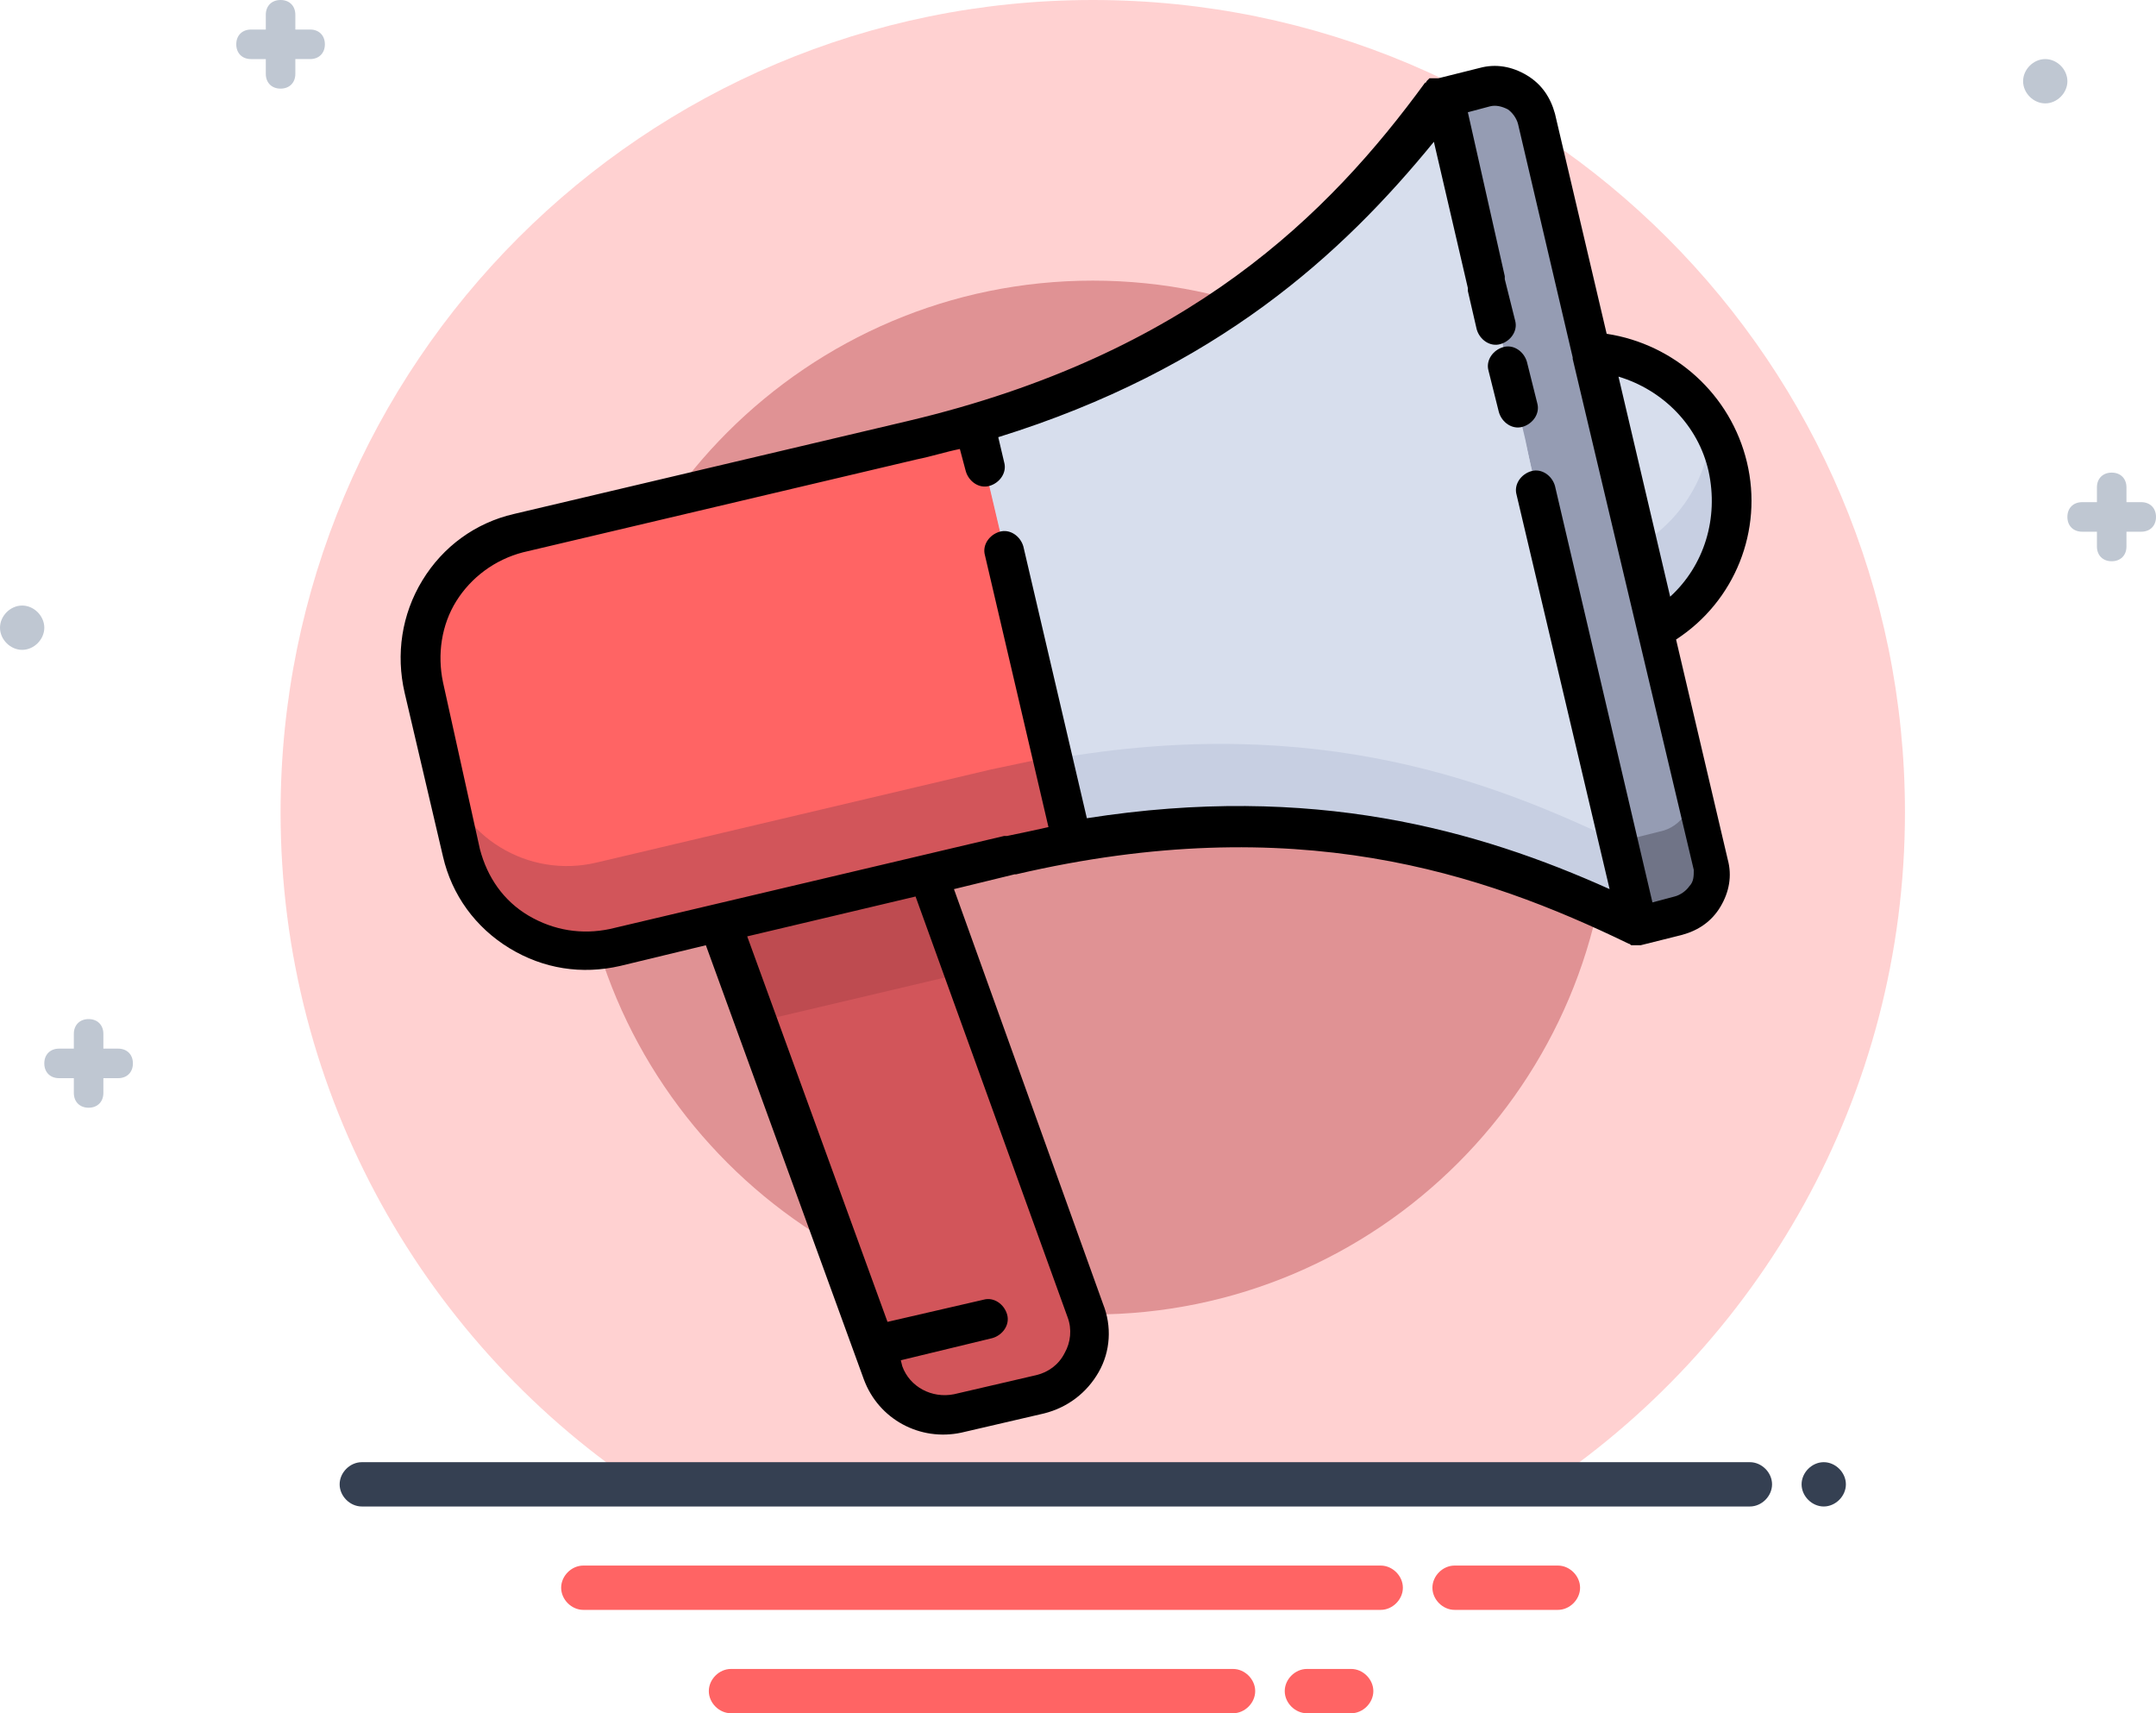 <?xml version="1.0" encoding="utf-8"?>
<!-- Generator: Adobe Illustrator 22.0.1, SVG Export Plug-In . SVG Version: 6.00 Build 0)  -->
<svg version="1.1" id="Layer_1" xmlns="http://www.w3.org/2000/svg" xmlns:xlink="http://www.w3.org/1999/xlink" x="0px" y="0px"
	 viewBox="0 0 146 116" style="enable-background:new 0 0 146 116;" xml:space="preserve">
<style type="text/css">
	.st0{opacity:0.3;fill:#FF6464;}
	.st1{opacity:0.47;fill:#BE4B50;}
	.st2{fill:#354052;}
	.st3{fill:#FF6464;}
	.st4{fill:#BFC7D2;}
	.st5{fill:#707487;}
	.st6{fill:#C7CFE2;}
	.st7{fill:#D2555A;}
	.st8{fill:#959CB3;}
	.st9{fill:#D7DEED;}
	.st10{fill:#BE4B50;}
</style>
<title>Icon 2</title>
<desc>Created with Sketch.</desc>
<g id="_x33_0---First-Touch-with-App" transform="translate(-717, -265)">
	<g id="Get-Started" transform="translate(205, 214)">
		<g id="_x32_" transform="translate(400, 0)">
			<g id="Icon-2" transform="translate(112, 51)">
				<path id="Base" class="st0" d="M43.9,101C28.9,91.2,19,74.2,19,55C19,24.6,43.6,0,74,0c30.4,0,55,24.6,55,55
					c0,19.2-9.9,36.2-24.9,46H43.9z"/>
				<path id="Lighter-Base" class="st1" d="M74,19c19.3,0,35,15.7,35,35S93.3,89,74,89S39,73.3,39,54S54.7,19,74,19"/>
				<path id="Lines" class="st2" d="M118.5,99h-94c-0.8,0-1.5,0.7-1.5,1.5s0.7,1.5,1.5,1.5h94c0.8,0,1.5-0.7,1.5-1.5
					S119.3,99,118.5,99 M123.5,99c-0.8,0-1.5,0.7-1.5,1.5s0.7,1.5,1.5,1.5s1.5-0.7,1.5-1.5S124.3,99,123.5,99"/>
				<path id="Lines_1_" class="st3" d="M93.5,106h-54c-0.8,0-1.5,0.7-1.5,1.5s0.7,1.5,1.5,1.5h54c0.8,0,1.5-0.7,1.5-1.5
					S94.3,106,93.5,106 M105.5,106h-7c-0.8,0-1.5,0.7-1.5,1.5s0.7,1.5,1.5,1.5h7c0.8,0,1.5-0.7,1.5-1.5S106.3,106,105.5,106
					 M83.5,113h-34c-0.8,0-1.5,0.7-1.5,1.5s0.7,1.5,1.5,1.5h34c0.8,0,1.5-0.7,1.5-1.5S84.3,113,83.5,113 M91.5,113h-3
					c-0.8,0-1.5,0.7-1.5,1.5s0.7,1.5,1.5,1.5h3c0.8,0,1.5-0.7,1.5-1.5S92.3,113,91.5,113"/>
				<path id="Decoration" class="st4" d="M138.5,4c-0.8,0-1.5,0.7-1.5,1.5s0.7,1.5,1.5,1.5s1.5-0.7,1.5-1.5S139.3,4,138.5,4 M1.5,41
					C0.7,41,0,41.7,0,42.5S0.7,44,1.5,44S3,43.3,3,42.5S2.3,41,1.5,41 M21,2h-1V1c0-0.6-0.4-1-1-1s-1,0.4-1,1v1h-1c-0.6,0-1,0.4-1,1
					s0.4,1,1,1h1v1c0,0.6,0.4,1,1,1s1-0.4,1-1V4h1c0.6,0,1-0.4,1-1S21.6,2,21,2 M8,71H7v-1c0-0.6-0.4-1-1-1s-1,0.4-1,1v1H4
					c-0.6,0-1,0.4-1,1s0.4,1,1,1h1v1c0,0.6,0.4,1,1,1s1-0.4,1-1v-1h1c0.6,0,1-0.4,1-1S8.6,71,8,71 M145,34h-1v-1c0-0.6-0.4-1-1-1
					s-1,0.4-1,1v1h-1c-0.6,0-1,0.4-1,1c0,0.6,0.4,1,1,1h1v1c0,0.6,0.4,1,1,1s1-0.4,1-1v-1h1c0.6,0,1-0.4,1-1
					C146,34.4,145.6,34,145,34"/>
			</g>
		</g>
	</g>
</g>
<g>
	<path class="st5" d="M100.8,19.2l-3-12.6l2.8-0.7c1.6-0.4,3.1,0.6,3.5,2.1L116,58.6c0.4,1.6-0.6,3.1-2.1,3.5l-2.8,0.7l-6.9-29.5"/>
	<path class="st6" d="M97.8,6.5c-5.6,7.2-14.2,17-31.8,22.2L72.6,57c18.1-3.2,30.2,1.7,38.4,5.7L97.8,6.5z"/>
	<path class="st7" d="M61.8,29.8l-26.7,6.3c-4.7,1.1-7.5,5.8-6.4,10.4l1.3,5.6l1.3,5.6c1.1,4.7,5.8,7.5,10.4,6.4l26.7-6.3
		c1.4-0.3,2.9-0.6,4.2-0.9L66,28.7C64.7,29.1,63.3,29.5,61.8,29.8z"/>
	<path class="st6" d="M107.8,23.9c4.3,0.3,8.2,3.3,9.2,7.8c1,4.4-1,8.9-4.8,11.1"/>
	<g>
		<polygon class="st5" points="99.4,13.5 97.8,6.5 97.8,6.5 101.9,24.1 		"/>
		<path class="st5" d="M112.5,56.3l-2.8,0.7l0,0c0,0,0,0,0,0l1.3,5.7l0,0l0,0l2.8-0.7c1.6-0.4,2.5-1.9,2.1-3.5l-1.3-5.5
			C114.9,54.5,114,56,112.5,56.3z"/>
	</g>
	<path class="st6" d="M71.3,51.3C71.3,51.3,71.3,51.3,71.3,51.3l1.3,5.7c18.1-3.2,30.2,1.7,38.4,5.7l-1.3-5.7
		C101.5,53,89.4,48.1,71.3,51.3z"/>
	<path class="st7" d="M67.1,52.2l-26.7,6.3c-4.7,1.1-9.3-1.8-10.4-6.4l-1.3-5.6l-0.1-0.3c0,0.1,0.1,0.3,0.1,0.4l1.3,5.6l1.3,5.6
		c1.1,4.7,5.8,7.5,10.4,6.4l26.7-6.3c1.4-0.3,2.9-0.6,4.2-0.9l-1.3-5.7C69.9,51.6,68.5,51.9,67.1,52.2z"/>
	<path class="st8" d="M100.6,5.9l-2.8,0.7l1.6,6.9l2.5,10.6l7.7,32.9l0,0l0,0l2.8-0.7c1.5-0.3,2.4-1.8,2.2-3.3L104.1,8
		C103.7,6.5,102.1,5.5,100.6,5.9z"/>
	<g>
		<polygon class="st9" points="100.8,19.2 97.8,6.7 103.3,29.8 		"/>
		<path class="st9" d="M101.9,24.1L97.8,6.5l0,0l0,0.1l2.9,12.5l2.5,10.7l6.4,27.1c0,0,0,0,0,0l-6.9-29.5L101.9,24.1z"/>
		<path class="st9" d="M103.3,29.8L97.8,6.7l0-0.1l0,0l0,0c-5.6,7.2-14.2,17-31.8,22.2l5.3,22.6c18.1-3.2,30.1,1.7,38.3,5.6
			l-5.6-23.8L103.3,29.8z"/>
		<polygon class="st9" points="97.8,6.7 97.8,6.5 97.8,6.5 		"/>
		<polygon class="st9" points="104.1,33.2 109.7,57 109.7,57 103.3,29.8 		"/>
		<polygon class="st9" points="96.5,1 96.5,0.9 96.5,0.9 		"/>
		<polygon class="st9" points="101.9,24.1 102.7,27.5 109.7,57 109.7,57 		"/>
	</g>
	<g>
		<path class="st3" d="M66,28.7l5.3,22.6c0,0,0,0,0,0L66,28.7C66,28.7,66,28.7,66,28.7z"/>
		<path class="st3" d="M30,52c1.1,4.7,5.8,7.5,10.4,6.4l26.7-6.3c1.4-0.3,2.9-0.6,4.2-0.9L66,28.7c-1.3,0.4-2.7,0.8-4.2,1.1
			l-26.7,6.3c-4.5,1.1-7.4,5.5-6.5,10l0.1,0.3L30,52z"/>
	</g>
	<path class="st9" d="M115.9,28.9c-1.7-2.9-4.8-4.8-8.1-5l3.1,13.1C113.8,35.3,115.7,32.3,115.9,28.9z"/>
	<path class="st7" d="M62.5,58.9l-14,3.3L59.9,93c0.8,2.1,2.9,3.2,5.1,2.7l5.6-1.3c2.5-0.6,4-3.3,3.1-5.7L62.5,58.9z"/>
	<polygon class="st10" points="62.8,59.2 48.8,62.5 51.2,69.2 65.2,65.9 	"/>
	<path d="M101.8,23.5C101.8,23.5,101.8,23.5,101.8,23.5c-0.7,0.2-1.2,0.9-1,1.6l0.7,2.8c0.2,0.7,0.9,1.2,1.6,1c0,0,0,0,0,0
		c0.7-0.2,1.2-0.9,1-1.6l-0.7-2.8C103.2,23.8,102.5,23.3,101.8,23.5z"/>
	<path d="M118.3,31.3c-1.1-4.6-4.9-8-9.5-8.7l-3.5-14.9c-0.3-1.1-0.9-2-1.9-2.6c-1-0.6-2.1-0.8-3.2-0.5c0,0,0,0,0,0l-2.8,0.7
		c0,0,0,0-0.1,0c0,0,0,0-0.1,0c0,0,0,0-0.1,0c0,0,0,0-0.1,0c0,0,0,0-0.1,0c0,0,0,0,0,0c0,0,0,0-0.1,0c0,0,0,0,0,0c0,0,0,0-0.1,0.1
		c0,0,0,0,0,0c0,0,0,0-0.1,0.1c0,0,0,0,0,0c0,0,0,0.1-0.1,0.1c0,0,0,0,0,0c0,0,0,0,0,0c0,0,0,0,0,0C90,14.5,80.5,24,61.5,28.5
		l-26.7,6.3c-2.6,0.6-4.8,2.2-6.2,4.5c-1.4,2.3-1.8,5-1.2,7.6L30,58c0.6,2.6,2.2,4.8,4.5,6.2c2.3,1.4,4.9,1.8,7.5,1.2c0,0,0,0,0,0
		l5.8-1.4l10.7,29.4c1,2.7,3.8,4.2,6.6,3.6c0,0,0,0,0,0l5.6-1.3c1.6-0.4,2.9-1.4,3.7-2.8c0.8-1.4,0.9-3.1,0.3-4.6L64.6,60.2l4.1-1
		c0.1,0,0.1,0,0.1,0c18.9-4.4,31.6-0.1,41.5,4.7c0,0,0,0,0,0c0.1,0,0.1,0.1,0.2,0.1c0,0,0,0,0,0c0.1,0,0.1,0,0.2,0c0,0,0,0,0,0
		c0.1,0,0.1,0,0.2,0c0,0,0,0,0,0c0.1,0,0.1,0,0.2,0c0,0,0,0,0,0c0,0,0,0,0,0s0,0,0,0c0,0,0,0,0,0l2.8-0.7c1.1-0.3,2-0.9,2.6-1.9
		c0.6-1,0.8-2.1,0.5-3.2l-3.5-14.9C117.5,40.7,119.4,35.9,118.3,31.3z M72.3,89.2c0.3,0.8,0.2,1.7-0.2,2.4c-0.4,0.8-1.1,1.3-1.9,1.5
		l-5.6,1.3c0,0,0,0,0,0c-1.5,0.3-3-0.5-3.5-1.9L61,92.1l6.2-1.5c0.7-0.2,1.2-0.9,1-1.6c-0.2-0.7-0.9-1.2-1.6-1c0,0,0,0,0,0l-6.5,1.5
		l-9.5-26.1l11.4-2.7L72.3,89.2z M114.4,60c-0.2,0.3-0.6,0.6-1,0.7l-1.5,0.4l-6.6-28.2c-0.2-0.7-0.9-1.2-1.6-1c0,0,0,0,0,0
		c-0.7,0.2-1.2,0.9-1,1.6l6.3,26.7c-8.9-4-20.1-7.2-35.4-4.8L69.3,37c-0.2-0.7-0.9-1.2-1.6-1c0,0,0,0,0,0c-0.7,0.2-1.2,0.9-1,1.6
		L71,56c-0.9,0.2-1.8,0.4-2.8,0.6c-0.1,0-0.1,0-0.2,0l-26.7,6.3c0,0,0,0,0,0c-1.9,0.4-3.8,0.1-5.5-0.9c-1.7-1-2.8-2.6-3.3-4.5
		L30,46.2c-0.4-1.9-0.1-3.9,0.9-5.5s2.6-2.8,4.5-3.3l26.7-6.3c1-0.2,1.9-0.5,2.9-0.7l0.4,1.5c0.2,0.7,0.9,1.2,1.6,1c0,0,0,0,0,0
		c0.7-0.2,1.2-0.9,1-1.6l-0.4-1.7C82.4,25,90.9,17.2,97.1,9.6l2.3,9.9c0,0.1,0,0.1,0,0.2l0.6,2.6c0.2,0.7,0.9,1.2,1.6,1c0,0,0,0,0,0
		c0.7-0.2,1.2-0.9,1-1.6l-0.7-2.8c0-0.1,0-0.1,0-0.2L99.4,7.6l1.5-0.4c0,0,0,0,0,0c0.4-0.1,0.8,0,1.2,0.2c0.3,0.2,0.6,0.6,0.7,1
		l3.7,15.8c0,0,0,0,0,0.1l8.2,34.6C114.7,59.3,114.7,59.7,114.4,60z M113.1,40.4l-3.5-14.9c3,0.9,5.4,3.3,6.1,6.4
		C116.4,35.1,115.4,38.3,113.1,40.4z"/>
</g>
</svg>
